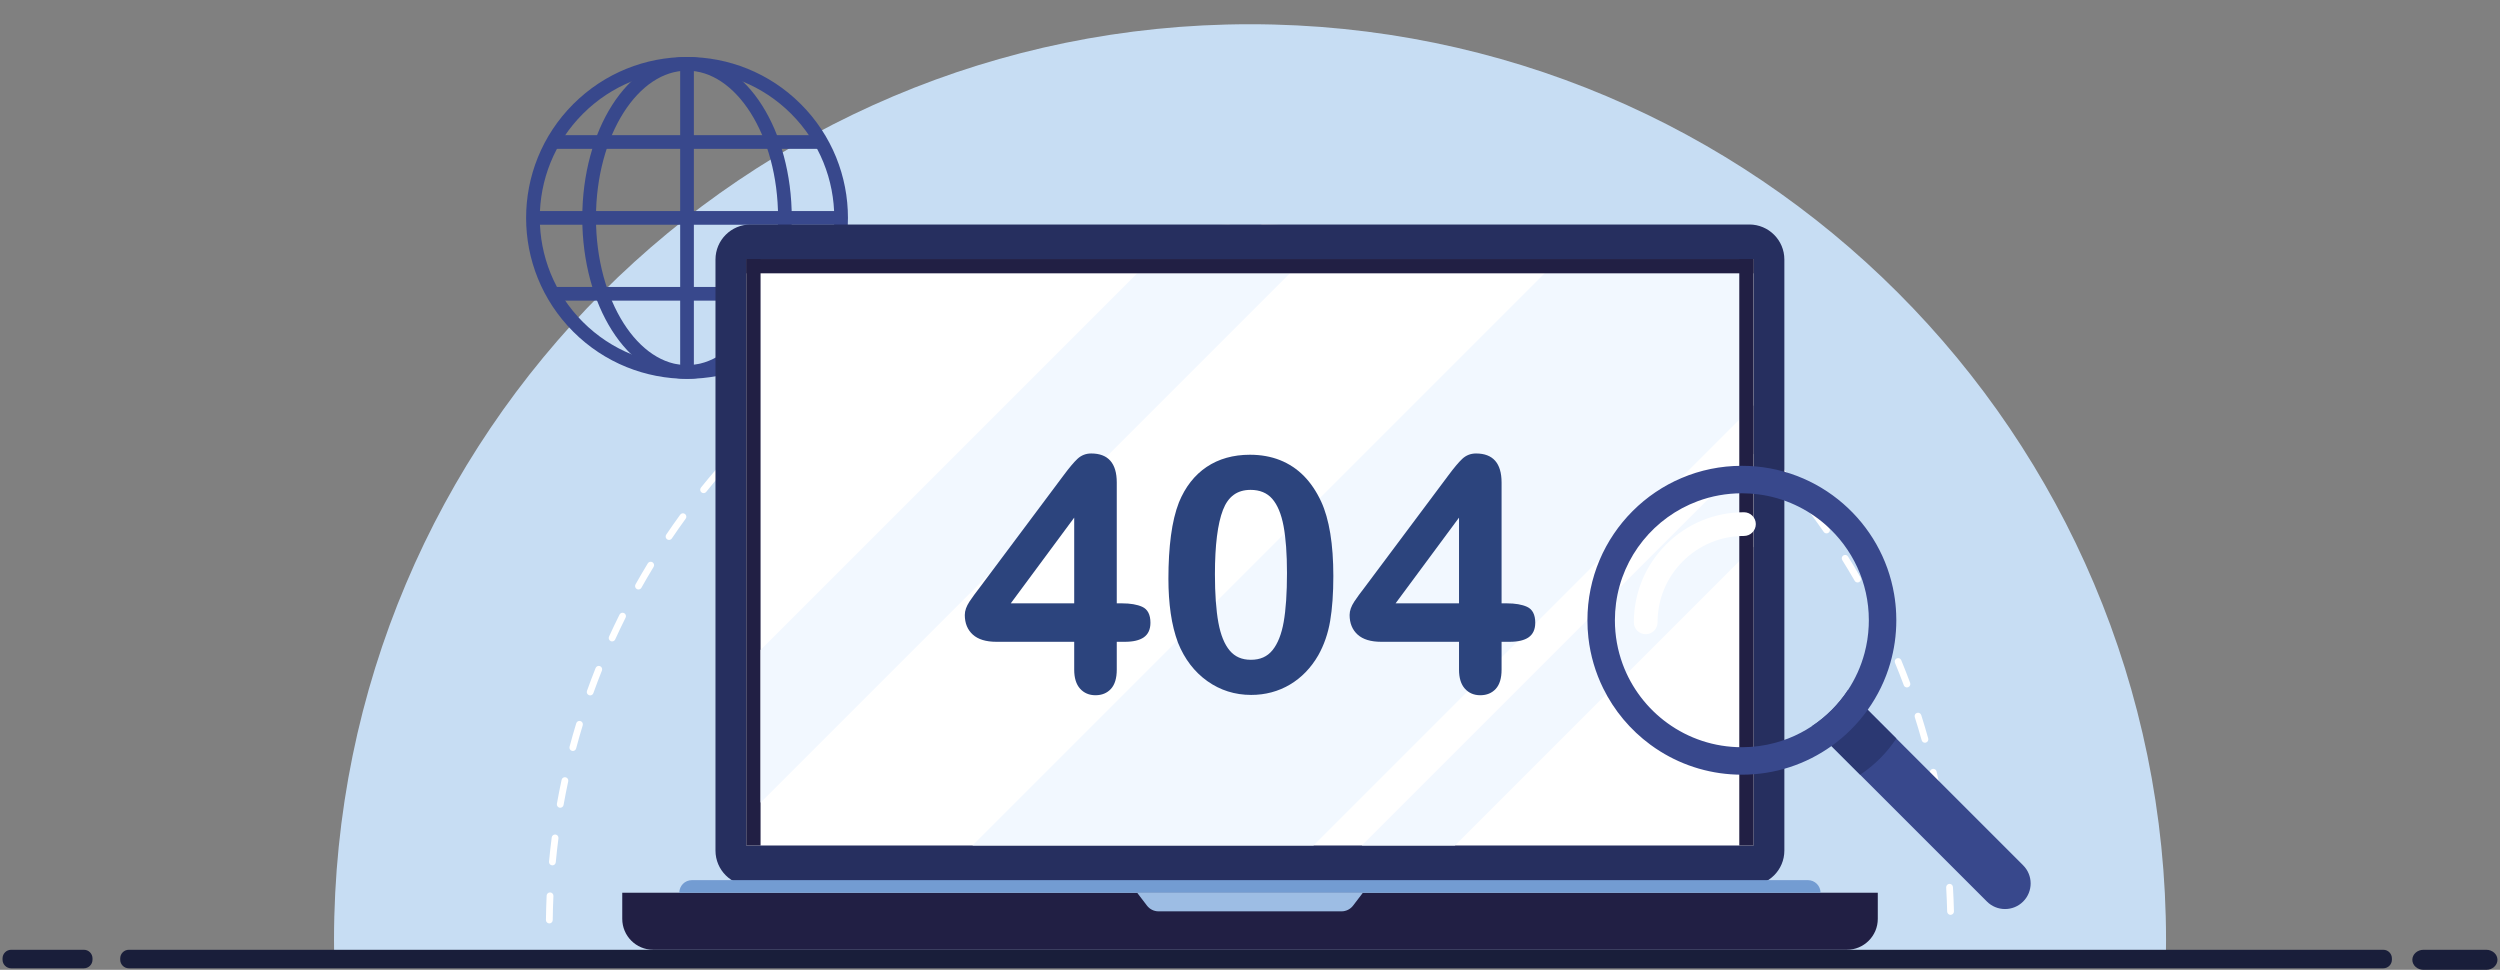 <svg width="464" height="180" viewBox="0 0 464 180" fill="none" xmlns="http://www.w3.org/2000/svg">
<rect x="0" y="0" width="464" height="180" fill="#808080" stroke="none"/>
<path d="M402.017 174.509C402.017 175.456 402.009 176.402 401.993 177.346H62.017C62.001 176.402 61.993 175.456 61.993 174.509C61.993 80.614 138.109 4.498 232.005 4.498C325.901 4.498 402.017 80.614 402.017 174.509Z" fill="#C7DDF3"/>
<path d="M101.956 171.388H101.949C101.601 171.384 101.322 171.098 101.326 170.751C101.344 169.249 101.388 167.73 101.456 166.234C101.472 165.886 101.765 165.617 102.114 165.633C102.462 165.649 102.73 165.944 102.715 166.291C102.647 167.773 102.603 169.278 102.586 170.765C102.582 171.111 102.301 171.388 101.956 171.388ZM362.022 169.798C361.681 169.798 361.401 169.526 361.393 169.183C361.357 167.698 361.296 166.193 361.21 164.711C361.19 164.364 361.455 164.066 361.802 164.046C362.151 164.024 362.447 164.291 362.468 164.638C362.554 166.135 362.616 167.654 362.652 169.154C362.66 169.501 362.385 169.79 362.037 169.798C362.032 169.798 362.027 169.798 362.022 169.798ZM102.525 160.612C102.505 160.612 102.485 160.612 102.465 160.61C102.119 160.577 101.865 160.27 101.897 159.924C102.038 158.429 102.206 156.918 102.398 155.432C102.442 155.087 102.758 154.844 103.103 154.888C103.448 154.933 103.692 155.248 103.647 155.593C103.457 157.065 103.291 158.561 103.151 160.042C103.121 160.368 102.846 160.612 102.525 160.612ZM361.323 159.03C361.005 159.03 360.732 158.79 360.697 158.467C360.54 156.989 360.355 155.494 360.147 154.025C360.099 153.681 360.338 153.362 360.683 153.313C361.028 153.264 361.346 153.504 361.395 153.849C361.604 155.332 361.791 156.841 361.95 158.333C361.987 158.679 361.736 158.989 361.39 159.026C361.368 159.029 361.345 159.03 361.323 159.03ZM103.98 149.92C103.943 149.92 103.906 149.917 103.868 149.91C103.526 149.849 103.298 149.522 103.359 149.179C103.623 147.703 103.916 146.211 104.231 144.745C104.304 144.405 104.639 144.188 104.979 144.261C105.319 144.334 105.536 144.669 105.463 145.009C105.151 146.461 104.861 147.939 104.599 149.401C104.545 149.706 104.279 149.92 103.98 149.92ZM359.737 148.356C359.441 148.356 359.177 148.147 359.119 147.845C358.84 146.385 358.531 144.911 358.202 143.464C358.125 143.125 358.337 142.788 358.676 142.71C359.015 142.633 359.353 142.845 359.43 143.185C359.763 144.646 360.075 146.134 360.357 147.608C360.422 147.95 360.198 148.28 359.856 148.345C359.817 148.353 359.777 148.356 359.737 148.356ZM106.319 139.385C106.265 139.385 106.211 139.379 106.157 139.364C105.82 139.275 105.621 138.93 105.71 138.593C106.096 137.145 106.513 135.682 106.949 134.247C107.05 133.914 107.402 133.726 107.735 133.827C108.068 133.929 108.256 134.28 108.154 134.613C107.722 136.035 107.309 137.483 106.927 138.918C106.852 139.199 106.598 139.385 106.319 139.385ZM357.269 137.852C356.993 137.852 356.74 137.67 356.663 137.391C356.262 135.96 355.832 134.517 355.383 133.103C355.277 132.771 355.461 132.417 355.792 132.312C356.124 132.206 356.478 132.39 356.583 132.721C357.037 134.149 357.472 135.607 357.876 137.052C357.969 137.387 357.774 137.735 357.439 137.828C357.382 137.844 357.325 137.852 357.269 137.852ZM109.535 129.068C109.465 129.068 109.393 129.056 109.323 129.031C108.995 128.913 108.825 128.553 108.942 128.225C109.45 126.81 109.989 125.383 110.545 123.986C110.674 123.663 111.04 123.505 111.364 123.634C111.687 123.763 111.844 124.129 111.716 124.452C111.165 125.836 110.631 127.248 110.128 128.65C110.036 128.908 109.794 129.068 109.535 129.068ZM353.931 127.589C353.676 127.589 353.435 127.433 353.341 127.179C352.823 125.788 352.274 124.386 351.707 123.012C351.574 122.691 351.728 122.322 352.049 122.19C352.371 122.057 352.739 122.21 352.872 122.532C353.444 123.919 353.999 125.335 354.522 126.74C354.643 127.066 354.477 127.428 354.151 127.55C354.079 127.577 354.004 127.589 353.931 127.589ZM113.607 119.047C113.519 119.047 113.431 119.029 113.346 118.99C113.029 118.846 112.89 118.472 113.034 118.156C113.658 116.789 114.314 115.414 114.985 114.069C115.14 113.757 115.518 113.631 115.829 113.786C116.141 113.941 116.267 114.32 116.112 114.631C115.448 115.963 114.798 117.325 114.18 118.679C114.075 118.91 113.846 119.047 113.607 119.047ZM349.754 117.653C349.518 117.653 349.291 117.52 349.184 117.291C348.553 115.951 347.891 114.603 347.214 113.285C347.055 112.975 347.177 112.596 347.486 112.437C347.796 112.278 348.175 112.4 348.334 112.709C349.018 114.041 349.687 115.402 350.324 116.755C350.472 117.07 350.337 117.445 350.022 117.593C349.935 117.634 349.844 117.653 349.754 117.653ZM118.498 109.407C118.394 109.407 118.288 109.381 118.19 109.327C117.887 109.156 117.779 108.773 117.949 108.469C118.685 107.159 119.452 105.844 120.232 104.561C120.413 104.264 120.8 104.169 121.097 104.35C121.395 104.53 121.489 104.918 121.309 105.215C120.537 106.486 119.776 107.788 119.048 109.086C118.932 109.291 118.718 109.407 118.498 109.407ZM344.768 108.105C344.551 108.105 344.339 107.992 344.222 107.79C343.481 106.505 342.708 105.215 341.924 103.958C341.74 103.662 341.831 103.274 342.126 103.09C342.421 102.906 342.81 102.996 342.993 103.291C343.785 104.561 344.566 105.863 345.313 107.161C345.487 107.462 345.384 107.847 345.082 108.021C344.983 108.078 344.875 108.105 344.768 108.105ZM124.171 100.212C124.05 100.212 123.927 100.177 123.819 100.104C123.531 99.909 123.455 99.518 123.65 99.23C124.49 97.987 125.364 96.741 126.248 95.526C126.452 95.244 126.846 95.182 127.127 95.387C127.409 95.591 127.471 95.986 127.266 96.267C126.391 97.47 125.526 98.704 124.694 99.935C124.572 100.115 124.374 100.212 124.171 100.212ZM339.005 98.998C338.805 98.998 338.608 98.903 338.486 98.727C337.642 97.507 336.764 96.285 335.878 95.095C335.67 94.816 335.728 94.421 336.007 94.214C336.286 94.006 336.68 94.064 336.888 94.343C337.783 95.544 338.669 96.778 339.522 98.01C339.72 98.296 339.649 98.688 339.363 98.886C339.253 98.962 339.128 98.998 339.005 98.998ZM130.584 91.522C130.446 91.522 130.306 91.477 130.19 91.383C129.919 91.165 129.876 90.769 130.094 90.498C131.034 89.329 132.007 88.159 132.987 87.023C133.214 86.76 133.612 86.73 133.875 86.957C134.139 87.185 134.168 87.582 133.941 87.846C132.971 88.971 132.007 90.129 131.076 91.287C130.951 91.442 130.769 91.522 130.584 91.522ZM332.504 90.394C332.323 90.394 332.142 90.315 332.018 90.164C331.074 89.016 330.098 87.871 329.117 86.758C328.887 86.497 328.912 86.099 329.173 85.869C329.434 85.639 329.832 85.664 330.062 85.925C331.053 87.048 332.038 88.205 332.991 89.364C333.212 89.632 333.173 90.029 332.904 90.25C332.787 90.347 332.645 90.394 332.504 90.394ZM137.69 83.395C137.534 83.395 137.378 83.338 137.256 83.222C137.004 82.982 136.994 82.584 137.233 82.331C138.266 81.244 139.332 80.16 140.402 79.109C140.65 78.865 141.049 78.868 141.292 79.116C141.536 79.364 141.533 79.763 141.285 80.007C140.225 81.048 139.17 82.122 138.147 83.199C138.023 83.329 137.857 83.395 137.69 83.395ZM325.314 82.351C325.149 82.351 324.985 82.287 324.862 82.16C323.828 81.095 322.76 80.033 321.689 79.003C321.438 78.762 321.43 78.363 321.671 78.112C321.912 77.862 322.311 77.854 322.562 78.095C323.643 79.134 324.721 80.207 325.766 81.282C326.008 81.532 326.002 81.93 325.753 82.173C325.63 82.292 325.472 82.351 325.314 82.351ZM145.438 75.884C145.265 75.884 145.092 75.813 144.968 75.674C144.736 75.414 144.759 75.016 145.018 74.784C146.137 73.786 147.289 72.793 148.44 71.835C148.707 71.612 149.104 71.649 149.327 71.916C149.549 72.183 149.513 72.58 149.246 72.803C148.106 73.752 146.965 74.735 145.857 75.724C145.737 75.831 145.587 75.884 145.438 75.884ZM317.482 74.925C317.335 74.925 317.187 74.873 317.068 74.769C315.948 73.792 314.796 72.821 313.644 71.883C313.374 71.664 313.333 71.267 313.553 70.997C313.772 70.728 314.169 70.687 314.439 70.906C315.602 71.853 316.765 72.833 317.896 73.82C318.158 74.049 318.185 74.447 317.956 74.709C317.832 74.852 317.657 74.925 317.482 74.925ZM153.775 69.04C153.584 69.04 153.396 68.954 153.272 68.789C153.062 68.512 153.118 68.117 153.395 67.907C154.592 67.005 155.82 66.112 157.047 65.251C157.331 65.052 157.724 65.121 157.924 65.405C158.124 65.69 158.055 66.083 157.77 66.283C156.555 67.135 155.339 68.019 154.154 68.913C154.04 68.999 153.907 69.04 153.775 69.04ZM309.06 68.167C308.93 68.167 308.799 68.127 308.687 68.044C307.49 67.163 306.261 66.29 305.035 65.45C304.748 65.253 304.674 64.861 304.871 64.574C305.067 64.287 305.459 64.214 305.746 64.41C306.985 65.258 308.226 66.14 309.434 67.03C309.714 67.236 309.774 67.631 309.568 67.911C309.444 68.078 309.253 68.167 309.06 68.167ZM162.644 62.91C162.435 62.91 162.231 62.806 162.111 62.617C161.925 62.323 162.013 61.934 162.307 61.748C163.574 60.948 164.871 60.16 166.163 59.404C166.464 59.229 166.849 59.33 167.025 59.63C167.2 59.931 167.099 60.317 166.799 60.492C165.519 61.24 164.234 62.021 162.98 62.813C162.876 62.879 162.759 62.91 162.644 62.91ZM300.105 62.126C299.993 62.126 299.878 62.096 299.775 62.033C298.51 61.253 297.212 60.485 295.919 59.749C295.616 59.577 295.511 59.192 295.683 58.89C295.855 58.588 296.239 58.482 296.542 58.654C297.848 59.397 299.158 60.173 300.436 60.96C300.732 61.143 300.824 61.531 300.642 61.827C300.523 62.02 300.317 62.126 300.105 62.126ZM171.985 57.539C171.758 57.539 171.538 57.415 171.426 57.2C171.265 56.891 171.385 56.511 171.693 56.35C173.021 55.658 174.378 54.981 175.727 54.336C176.041 54.186 176.417 54.319 176.567 54.633C176.717 54.947 176.584 55.322 176.271 55.472C174.934 56.111 173.59 56.782 172.275 57.467C172.182 57.516 172.083 57.539 171.985 57.539ZM290.676 56.847C290.58 56.847 290.483 56.825 290.392 56.779C289.063 56.106 287.705 55.448 286.356 54.823C286.04 54.677 285.903 54.302 286.049 53.987C286.195 53.671 286.57 53.534 286.885 53.68C288.248 54.312 289.619 54.976 290.961 55.655C291.271 55.812 291.395 56.191 291.238 56.502C291.127 56.721 290.906 56.847 290.676 56.847ZM181.733 52.964C181.487 52.964 181.253 52.819 181.152 52.577C181.017 52.257 181.168 51.887 181.489 51.753C182.868 51.174 184.276 50.612 185.673 50.083C185.998 49.959 186.362 50.123 186.485 50.448C186.609 50.773 186.445 51.137 186.12 51.26C184.736 51.785 183.342 52.342 181.976 52.914C181.896 52.948 181.814 52.964 181.733 52.964ZM280.834 52.37C280.755 52.37 280.675 52.355 280.597 52.324C279.218 51.764 277.809 51.221 276.409 50.71C276.083 50.591 275.915 50.229 276.034 49.903C276.153 49.576 276.515 49.408 276.842 49.527C278.255 50.043 279.678 50.591 281.071 51.156C281.393 51.287 281.548 51.654 281.418 51.976C281.318 52.221 281.083 52.37 280.834 52.37ZM191.836 49.213C191.57 49.213 191.324 49.044 191.237 48.777C191.13 48.447 191.311 48.091 191.642 47.984C193.068 47.521 194.522 47.077 195.965 46.664C196.299 46.569 196.648 46.762 196.743 47.097C196.839 47.431 196.646 47.78 196.311 47.876C194.883 48.285 193.443 48.724 192.031 49.182C191.966 49.203 191.901 49.213 191.836 49.213ZM270.646 48.729C270.584 48.729 270.521 48.72 270.459 48.7C269.041 48.26 267.595 47.838 266.162 47.447C265.826 47.355 265.629 47.009 265.72 46.673C265.812 46.338 266.159 46.14 266.494 46.232C267.941 46.627 269.4 47.052 270.833 47.497C271.165 47.601 271.35 47.954 271.247 48.286C271.163 48.556 270.915 48.729 270.646 48.729ZM207.245 44.614C207.313 44.955 207.091 45.287 206.75 45.354C205.292 45.642 203.821 45.96 202.375 46.299C202.327 46.31 202.278 46.315 202.231 46.315C201.945 46.315 201.686 46.12 201.618 45.829C201.539 45.49 201.749 45.151 202.088 45.072M260.216 45.96C260.171 45.96 260.125 45.955 260.079 45.945C258.63 45.625 257.154 45.325 255.693 45.055C255.351 44.992 255.125 44.663 255.188 44.321C255.252 43.979 255.58 43.753 255.922 43.816C257.398 44.089 258.888 44.392 260.351 44.715C260.691 44.79 260.906 45.127 260.83 45.466C260.765 45.76 260.505 45.96 260.216 45.96ZM212.83 44.295C212.523 44.295 212.254 44.07 212.208 43.757C212.157 43.413 212.395 43.093 212.739 43.042C214.222 42.823 215.73 42.627 217.221 42.459C217.566 42.42 217.878 42.669 217.917 43.014C217.956 43.36 217.707 43.672 217.362 43.711C215.885 43.877 214.392 44.071 212.923 44.288C212.892 44.293 212.861 44.295 212.83 44.295ZM249.592 44.071C249.564 44.071 249.535 44.069 249.507 44.065C248.036 43.866 246.54 43.69 245.062 43.542C244.716 43.508 244.463 43.199 244.498 42.853C244.532 42.507 244.841 42.255 245.187 42.289C246.68 42.438 248.19 42.616 249.675 42.817C250.02 42.863 250.262 43.181 250.215 43.525C250.173 43.842 249.902 44.071 249.592 44.071ZM223.561 43.161C223.232 43.161 222.955 42.905 222.934 42.572C222.911 42.225 223.175 41.925 223.522 41.903C225.017 41.807 226.535 41.736 228.036 41.691C228.385 41.682 228.674 41.954 228.685 42.302C228.695 42.65 228.421 42.94 228.074 42.95C226.587 42.995 225.083 43.065 223.602 43.16C223.589 43.161 223.575 43.161 223.561 43.161ZM238.847 43.069C238.836 43.069 238.825 43.069 238.814 43.068C237.333 42.991 235.828 42.939 234.341 42.913C233.993 42.906 233.716 42.619 233.723 42.272C233.729 41.928 234.009 41.653 234.352 41.653L234.363 41.653C235.865 41.68 237.384 41.732 238.879 41.81C239.227 41.828 239.494 42.124 239.476 42.471C239.458 42.808 239.18 43.069 238.847 43.069Z" fill="white"/>
<path d="M147.733 60.663C158.901 49.495 158.901 31.389 147.733 20.221C136.565 9.053 118.459 9.053 107.291 20.221C96.124 31.389 96.124 49.495 107.291 60.663C118.459 71.831 136.565 71.831 147.733 60.663Z" stroke="#38488C" stroke-width="2.541" stroke-miterlimit="10"/>
<path d="M127.511 11.846V69.04" stroke="#38488C" stroke-width="2.541" stroke-miterlimit="10"/>
<path d="M127.512 69.04C137.546 69.04 145.681 56.236 145.681 40.443C145.681 24.649 137.546 11.846 127.512 11.846C117.477 11.846 109.342 24.649 109.342 40.443C109.342 56.236 117.477 69.04 127.512 69.04Z" stroke="#38488C" stroke-width="2.541" stroke-miterlimit="10"/>
<path d="M98.914 40.442H156.108" stroke="#38488C" stroke-width="2.541" stroke-miterlimit="10"/>
<path d="M102.603 26.356H152.55" stroke="#38488C" stroke-width="2.541" stroke-miterlimit="10"/>
<path d="M102.539 54.528H152.486" stroke="#38488C" stroke-width="2.541" stroke-miterlimit="10"/>
<path d="M442.338 176.279H23.91C23.027 176.279 22.311 176.995 22.311 177.877V178.12C22.311 179.002 23.027 179.718 23.91 179.718H442.338C443.221 179.718 443.937 179.002 443.937 178.12V177.877C443.937 176.995 443.221 176.279 442.338 176.279Z" fill="#191E3A"/>
<path d="M15.57 176.279H2.07C1.187 176.279 0.472 176.994 0.472 177.877V178.12C0.472 179.002 1.187 179.718 2.07 179.718H15.57C16.453 179.718 17.169 179.002 17.169 178.12V177.877C17.169 176.994 16.453 176.279 15.57 176.279Z" fill="#191E3A"/>
<path d="M461.447 180H449.811C448.661 180 447.729 179.167 447.729 178.14C447.729 177.112 448.661 176.279 449.811 176.279H461.447C462.596 176.279 463.528 177.112 463.528 178.14C463.528 179.167 462.596 180 461.447 180Z" fill="#191E3A"/>
<path d="M324.675 41.667H139.296C135.704 41.667 132.793 44.579 132.793 48.17V157.864C132.793 161.456 135.704 164.367 139.296 164.367H324.675C328.266 164.367 331.178 161.456 331.178 157.864V48.17C331.178 44.579 328.266 41.667 324.675 41.667Z" fill="#262F5F"/>
<path d="M325.461 48.076H138.508V156.925H325.461V48.076Z" fill="white"/>
<path d="M141.161 48.076H138.508V156.925H141.161V48.076Z" fill="#211F44"/>
<path d="M211.072 50.729L141.16 120.643V148.972L239.411 50.722L211.072 50.729Z" fill="#F2F8FF"/>
<path d="M325.46 48.074V75.237L243.773 156.924H180.482L288.04 49.367V48.074H325.46Z" fill="#F2F8FF"/>
<path d="M325.462 84.214V101.491L270.029 156.924H252.752L325.462 84.214Z" fill="#F2F8FF"/>
<path d="M325.464 48.076H322.812V156.925H325.464V48.076Z" fill="#211F44"/>
<path d="M138.508 48.075V50.728L325.461 50.728V48.075L138.508 48.075Z" fill="#211F44"/>
<path d="M115.49 165.694H348.518V170.536C348.518 173.705 345.945 176.278 342.776 176.278H121.232C118.063 176.278 115.49 173.705 115.49 170.536V165.694Z" fill="#211F44"/>
<path d="M335.551 163.354H128.417C127.125 163.354 126.077 164.402 126.077 165.694H337.892C337.892 164.402 336.844 163.354 335.551 163.354Z" fill="#739CD2"/>
<path d="M235.433 165.717H211.073L212.882 168.088C213.391 168.754 214.182 169.146 215.021 169.146H248.989C249.827 169.146 250.618 168.754 251.127 168.088L252.936 165.717H235.433Z" fill="#9DBDE4"/>
<path d="M211.992 112.622C211.05 112.196 209.791 111.981 208.252 111.981H207.272V89.552C207.272 85.977 205.677 84.165 202.53 84.165C201.54 84.165 200.681 84.501 199.974 85.165C199.311 85.789 198.455 86.804 197.433 88.18L181.883 108.982C181.452 109.55 181.09 110.03 180.796 110.421C180.499 110.818 180.209 111.233 179.935 111.654C179.65 112.092 179.432 112.517 179.289 112.916C179.142 113.326 179.067 113.738 179.067 114.141C179.067 115.665 179.568 116.891 180.554 117.783C181.532 118.669 183.002 119.118 184.925 119.118H199.372V124.293C199.372 125.826 199.737 127.009 200.456 127.812C201.184 128.624 202.148 129.036 203.322 129.036C204.515 129.036 205.484 128.634 206.202 127.843C206.912 127.058 207.272 125.864 207.272 124.293V119.118H208.78C210.318 119.118 211.498 118.839 212.286 118.29C213.106 117.718 213.522 116.806 213.522 115.579C213.522 114.075 213.007 113.081 211.992 112.622ZM199.372 96.072V111.981H187.598L199.372 96.072Z" fill="#2C447D"/>
<path d="M242.003 88.343C240.739 87.059 239.25 86.07 237.578 85.403C235.909 84.737 234.028 84.4 231.987 84.4C228.893 84.4 226.189 85.161 223.951 86.663C221.713 88.165 219.985 90.375 218.813 93.235C218.143 94.951 217.643 97.026 217.329 99.404C217.016 101.772 216.857 104.469 216.857 107.422C216.857 109.715 217.002 111.875 217.286 113.844C217.571 115.821 218.025 117.652 218.638 119.294C219.846 122.304 221.671 124.695 224.062 126.402C226.456 128.111 229.202 128.978 232.222 128.978C234.842 128.978 237.26 128.332 239.408 127.06C241.552 125.79 243.324 123.959 244.674 121.615C245.741 119.719 246.482 117.575 246.878 115.245C247.27 112.932 247.468 110.132 247.468 106.923C247.468 101.003 246.71 96.353 245.212 93.102C244.341 91.223 243.262 89.621 242.003 88.343ZM238.864 106.337C238.864 110.078 238.658 113.141 238.252 115.442C237.852 117.711 237.151 119.474 236.169 120.683C235.199 121.876 233.889 122.456 232.163 122.456C230.494 122.456 229.211 121.899 228.241 120.752C227.261 119.592 226.551 117.845 226.132 115.558C225.707 113.239 225.491 110.215 225.491 106.571C225.491 101.213 225.993 97.199 226.983 94.643C227.953 92.139 229.628 90.921 232.104 90.921C233.81 90.921 235.16 91.476 236.117 92.57C237.096 93.691 237.804 95.383 238.223 97.601C238.648 99.854 238.864 102.793 238.864 106.337Z" fill="#2C447D"/>
<path d="M283.413 112.622C282.47 112.196 281.212 111.981 279.673 111.981H278.693V89.552C278.693 85.977 277.098 84.165 273.951 84.165C272.961 84.165 272.102 84.501 271.395 85.165C270.732 85.79 269.876 86.804 268.854 88.18L253.304 108.982C252.873 109.55 252.511 110.03 252.217 110.421C251.92 110.818 251.63 111.233 251.356 111.654C251.07 112.092 250.853 112.517 250.71 112.916C250.563 113.326 250.488 113.738 250.488 114.141C250.488 115.665 250.989 116.891 251.975 117.783C252.953 118.669 254.423 119.118 256.346 119.118H270.793V124.293C270.793 125.826 271.158 127.009 271.877 127.812C272.605 128.624 273.569 129.036 274.743 129.036C275.936 129.036 276.905 128.634 277.623 127.843C278.333 127.059 278.693 125.864 278.693 124.293V119.118H280.201C281.739 119.118 282.919 118.839 283.707 118.29C284.527 117.718 284.943 116.806 284.943 115.579C284.943 114.075 284.428 113.081 283.413 112.622ZM270.793 96.072V111.981H259.019L270.793 96.072Z" fill="#2C447D"/>
<path d="M375.495 167.325V167.326C373.639 169.182 370.629 169.182 368.773 167.326L339.918 138.47L336.251 134.803C338.92 133.041 341.21 130.751 342.972 128.082L375.495 160.605C377.351 162.461 377.351 165.469 375.495 167.325Z" fill="#38488C"/>
<path d="M344.437 129.544L351.957 137.065C350.195 139.734 347.906 142.023 345.237 143.786H345.236L341.383 139.932L337.717 136.266C340.386 134.504 342.676 132.214 344.437 129.544Z" fill="#2B3872"/>
<path d="M351.929 113.883C351.878 112.666 351.751 111.469 351.551 110.295C350.422 103.625 346.987 97.738 342.096 93.484C337.062 89.105 330.486 86.454 323.291 86.454C307.46 86.454 294.626 99.287 294.626 115.119C294.626 116.215 294.688 117.297 294.807 118.361C295.183 121.696 296.13 124.857 297.55 127.745V127.746C299.589 131.897 302.604 135.482 306.295 138.203C306.894 138.646 307.513 139.066 308.147 139.461C312.542 142.201 317.732 143.784 323.291 143.784C329.491 143.784 335.231 141.816 339.92 138.47C339.92 138.47 339.921 138.47 339.921 138.469C342.517 136.618 344.79 134.345 346.642 131.749V131.748H346.643C348.503 129.14 349.938 126.208 350.844 123.052C351.568 120.533 351.956 117.872 351.956 115.119C351.956 114.705 351.947 114.293 351.929 113.883ZM323.291 138.684C318.134 138.684 313.365 137.028 309.485 134.218C305.719 131.492 302.791 127.678 301.16 123.238C300.232 120.707 299.725 117.972 299.725 115.119C299.725 114.046 299.797 112.989 299.936 111.954C301.109 103.216 307.072 95.994 315.096 93.018C317.648 92.071 320.409 91.554 323.291 91.554C324.333 91.554 325.359 91.621 326.366 91.753C331.143 92.374 335.471 94.428 338.906 97.469C343.783 101.786 346.857 108.093 346.857 115.119C346.857 115.478 346.849 115.835 346.832 116.19C346.756 117.92 346.491 119.601 346.06 121.214C345.401 123.688 344.349 126 342.975 128.082C341.213 130.751 338.923 133.041 336.254 134.803C335.599 135.235 334.921 135.635 334.222 136.001C332.73 136.784 331.143 137.411 329.483 137.861C327.51 138.398 325.434 138.684 323.291 138.684Z" fill="#38488C"/>
<path d="M305.443 117.71C304.227 117.71 303.242 116.725 303.242 115.509C303.242 110.05 305.368 104.918 309.228 101.058C313.088 97.198 318.22 95.073 323.679 95.073C324.894 95.073 325.879 96.058 325.879 97.273C325.879 98.489 324.894 99.474 323.679 99.474C319.396 99.474 315.369 101.142 312.34 104.171C309.312 107.199 307.644 111.226 307.644 115.509C307.644 116.725 306.658 117.71 305.443 117.71Z" fill="white"/>
</svg>
